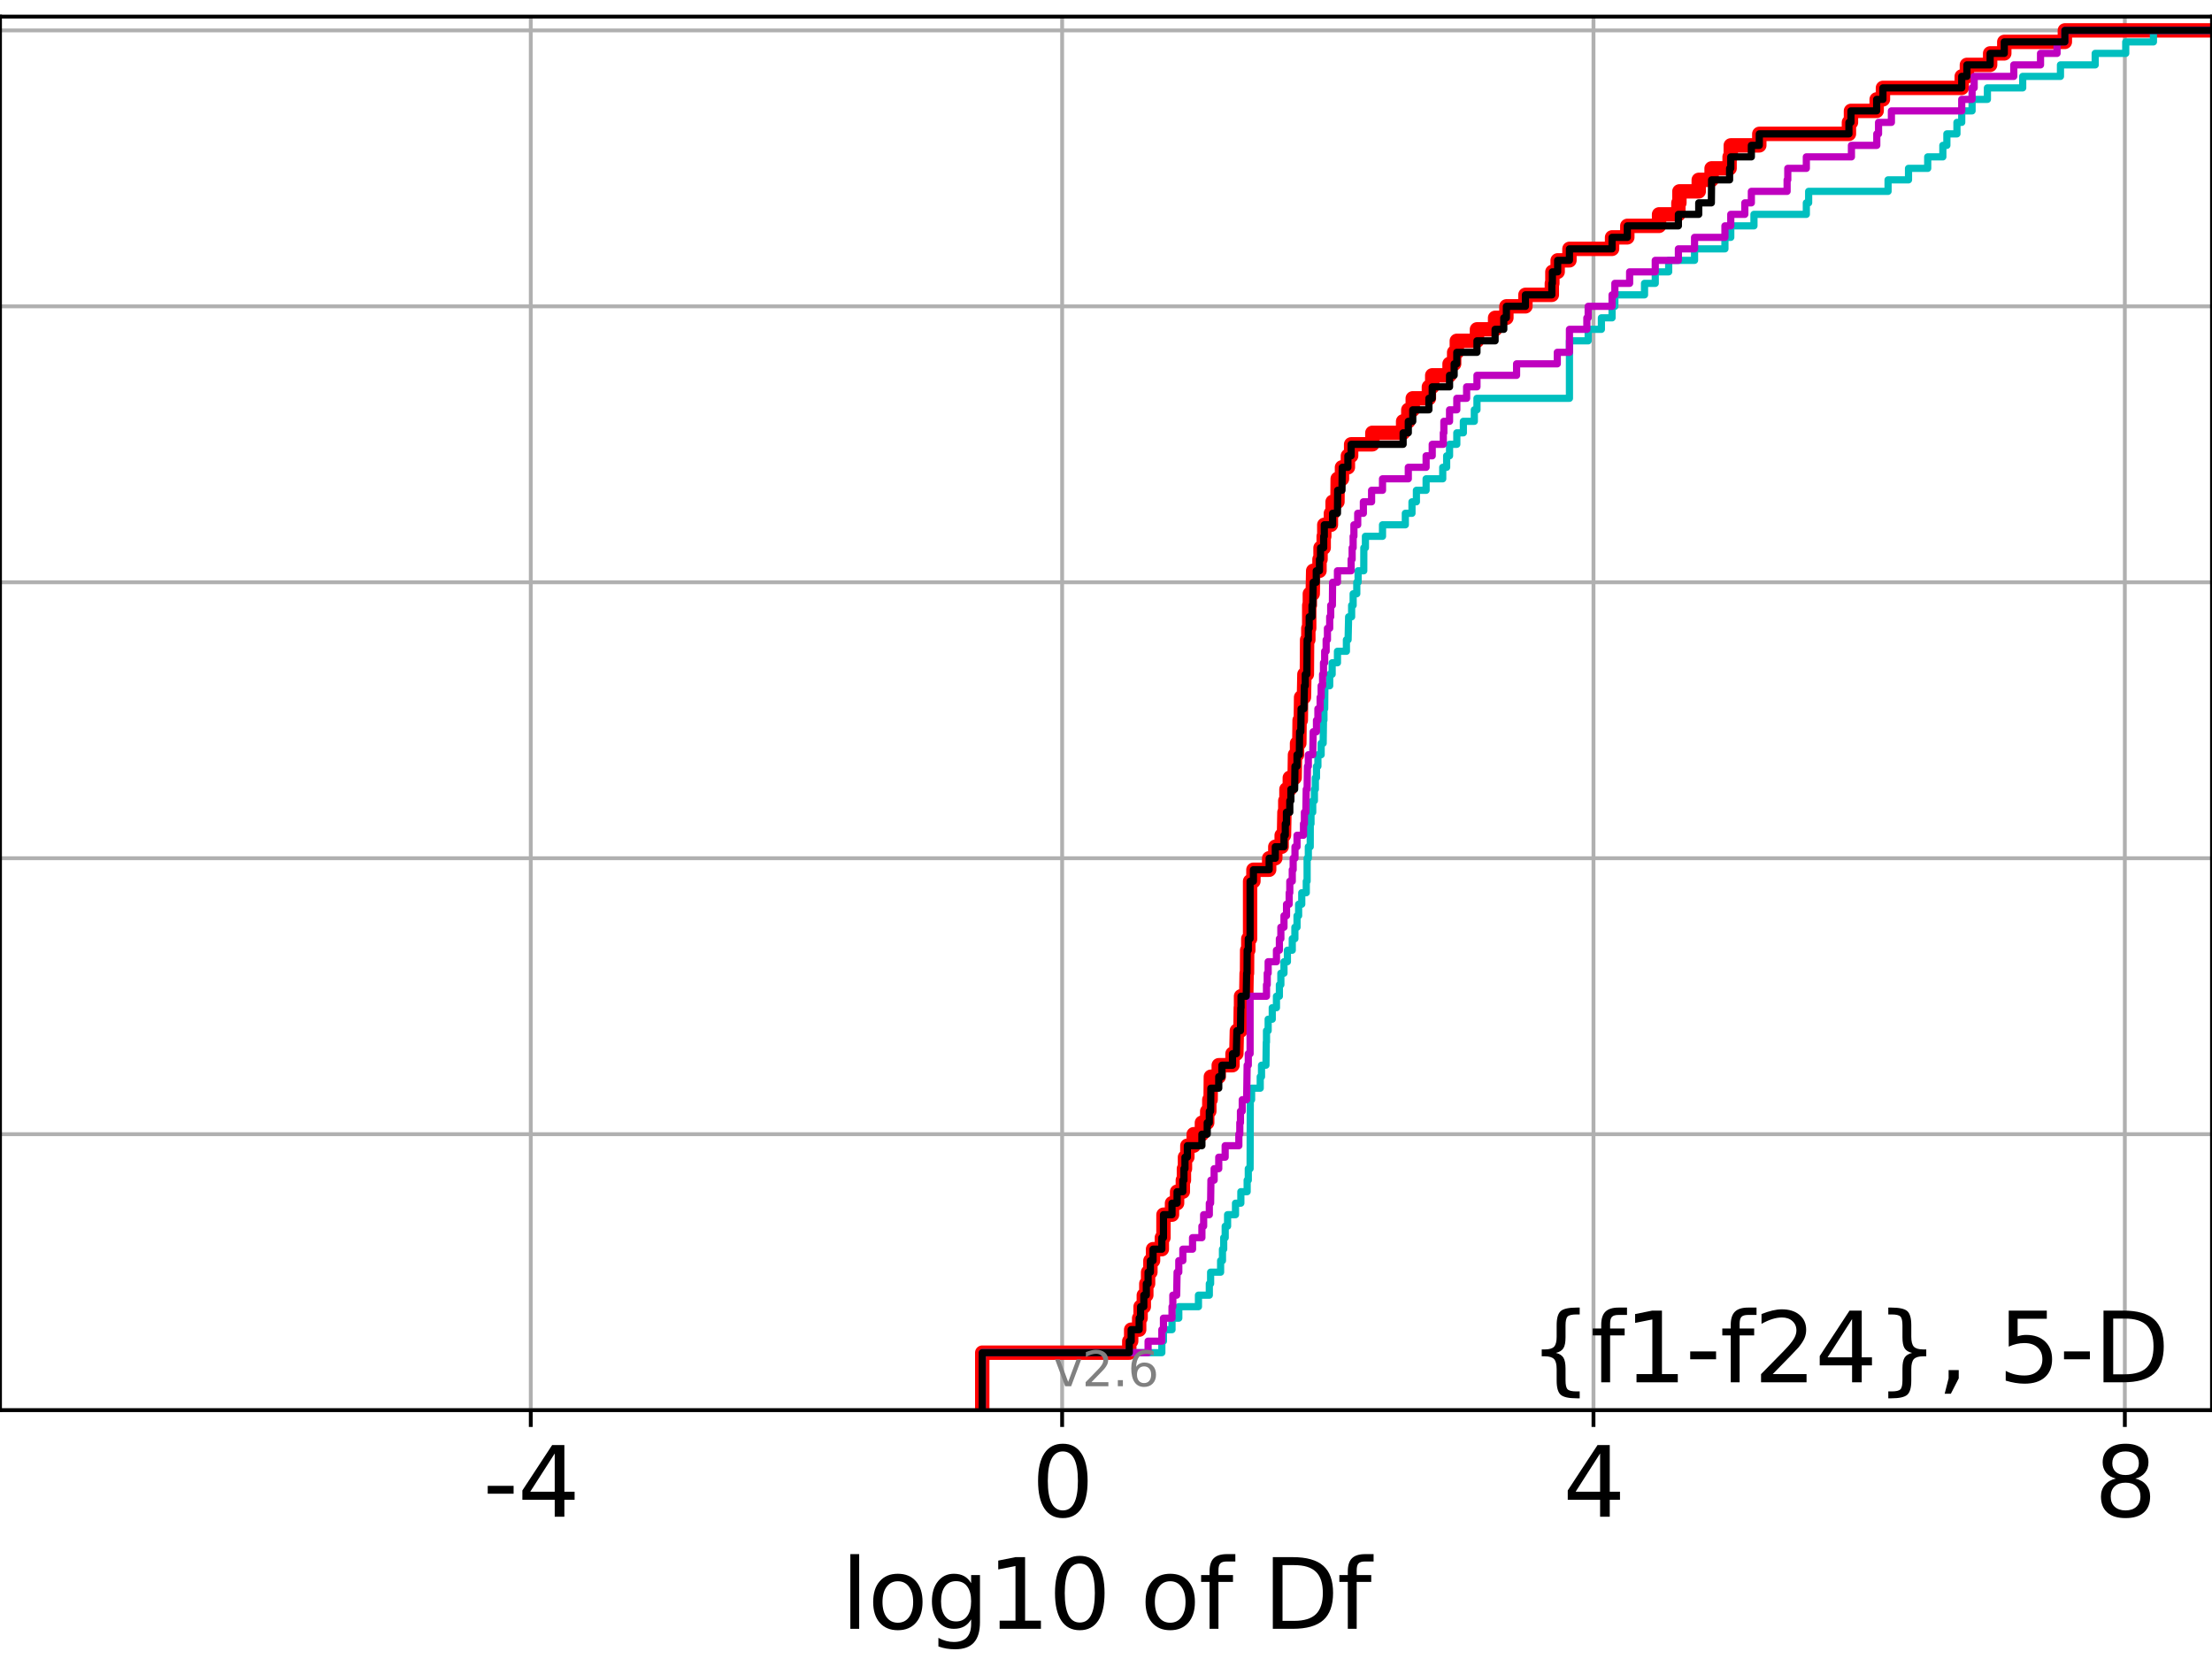 <?xml version="1.0" encoding="utf-8" standalone="no"?>
<!DOCTYPE svg PUBLIC "-//W3C//DTD SVG 1.1//EN"
  "http://www.w3.org/Graphics/SVG/1.1/DTD/svg11.dtd">
<svg xmlns:xlink="http://www.w3.org/1999/xlink" width="460.8pt" height="345.6pt" viewBox="0 0 460.8 345.6" xmlns="http://www.w3.org/2000/svg" version="1.1">
 <defs>
  <style type="text/css">*{stroke-linejoin: round; stroke-linecap: butt}</style>
 </defs>
 <g id="figure_1">
  <g id="patch_1">
   <path d="M 0 345.6 
L 460.8 345.6 
L 460.8 0 
L 0 0 
z
" style="fill: #ffffff"/>
  </g>
  <g id="axes_1">
   <g id="patch_2">
    <path d="M 0 293.76 
L 460.8 293.76 
L 460.8 3.456 
L 0 3.456 
z
" style="fill: #ffffff"/>
   </g>
   <g id="matplotlib.axis_1">
    <g id="xtick_1">
     <g id="line2d_1">
      <path d="M 110.571 293.76 
L 110.571 3.456 
" clip-path="url(#pbee6bc3c06)" style="fill: none; stroke: #b0b0b0; stroke-width: 0.8; stroke-linecap: square"/>
     </g>
     <g id="line2d_2">
      <defs>
       <path id="m026f078409" d="M 0 0 
L 0 3.5 
" style="stroke: #000000; stroke-width: 0.8"/>
      </defs>
      <g>
       <use xlink:href="#m026f078409" x="110.571" y="293.76" style="stroke: #000000; stroke-width: 0.8"/>
      </g>
     </g>
     <g id="text_1">
      <!-- -4 -->
      <g transform="translate(100.601 315.957)scale(0.2 -0.2)">
       <defs>
        <path id="DejaVuSans-2d" d="M 313 2009 
L 1997 2009 
L 1997 1497 
L 313 1497 
L 313 2009 
z
" transform="scale(0.016)"/>
        <path id="DejaVuSans-34" d="M 2419 4116 
L 825 1625 
L 2419 1625 
L 2419 4116 
z
M 2253 4666 
L 3047 4666 
L 3047 1625 
L 3713 1625 
L 3713 1100 
L 3047 1100 
L 3047 0 
L 2419 0 
L 2419 1100 
L 313 1100 
L 313 1709 
L 2253 4666 
z
" transform="scale(0.016)"/>
       </defs>
       <use xlink:href="#DejaVuSans-2d"/>
       <use xlink:href="#DejaVuSans-34" x="36.084"/>
      </g>
     </g>
    </g>
    <g id="xtick_2">
     <g id="line2d_3">
      <path d="M 221.262 293.76 
L 221.262 3.456 
" clip-path="url(#pbee6bc3c06)" style="fill: none; stroke: #b0b0b0; stroke-width: 0.8; stroke-linecap: square"/>
     </g>
     <g id="line2d_4">
      <g>
       <use xlink:href="#m026f078409" x="221.262" y="293.76" style="stroke: #000000; stroke-width: 0.8"/>
      </g>
     </g>
     <g id="text_2">
      <!-- 0 -->
      <g transform="translate(214.899 315.957)scale(0.2 -0.2)">
       <defs>
        <path id="DejaVuSans-30" d="M 2034 4250 
Q 1547 4250 1301 3770 
Q 1056 3291 1056 2328 
Q 1056 1369 1301 889 
Q 1547 409 2034 409 
Q 2525 409 2770 889 
Q 3016 1369 3016 2328 
Q 3016 3291 2770 3770 
Q 2525 4250 2034 4250 
z
M 2034 4750 
Q 2819 4750 3233 4129 
Q 3647 3509 3647 2328 
Q 3647 1150 3233 529 
Q 2819 -91 2034 -91 
Q 1250 -91 836 529 
Q 422 1150 422 2328 
Q 422 3509 836 4129 
Q 1250 4750 2034 4750 
z
" transform="scale(0.016)"/>
       </defs>
       <use xlink:href="#DejaVuSans-30"/>
      </g>
     </g>
    </g>
    <g id="xtick_3">
     <g id="line2d_5">
      <path d="M 331.952 293.76 
L 331.952 3.456 
" clip-path="url(#pbee6bc3c06)" style="fill: none; stroke: #b0b0b0; stroke-width: 0.8; stroke-linecap: square"/>
     </g>
     <g id="line2d_6">
      <g>
       <use xlink:href="#m026f078409" x="331.952" y="293.76" style="stroke: #000000; stroke-width: 0.8"/>
      </g>
     </g>
     <g id="text_3">
      <!-- 4 -->
      <g transform="translate(325.59 315.957)scale(0.2 -0.2)">
       <use xlink:href="#DejaVuSans-34"/>
      </g>
     </g>
    </g>
    <g id="xtick_4">
     <g id="line2d_7">
      <path d="M 442.643 293.76 
L 442.643 3.456 
" clip-path="url(#pbee6bc3c06)" style="fill: none; stroke: #b0b0b0; stroke-width: 0.8; stroke-linecap: square"/>
     </g>
     <g id="line2d_8">
      <g>
       <use xlink:href="#m026f078409" x="442.643" y="293.76" style="stroke: #000000; stroke-width: 0.8"/>
      </g>
     </g>
     <g id="text_4">
      <!-- 8 -->
      <g transform="translate(436.281 315.957)scale(0.2 -0.2)">
       <defs>
        <path id="DejaVuSans-38" d="M 2034 2216 
Q 1584 2216 1326 1975 
Q 1069 1734 1069 1313 
Q 1069 891 1326 650 
Q 1584 409 2034 409 
Q 2484 409 2743 651 
Q 3003 894 3003 1313 
Q 3003 1734 2745 1975 
Q 2488 2216 2034 2216 
z
M 1403 2484 
Q 997 2584 770 2862 
Q 544 3141 544 3541 
Q 544 4100 942 4425 
Q 1341 4750 2034 4750 
Q 2731 4750 3128 4425 
Q 3525 4100 3525 3541 
Q 3525 3141 3298 2862 
Q 3072 2584 2669 2484 
Q 3125 2378 3379 2068 
Q 3634 1759 3634 1313 
Q 3634 634 3220 271 
Q 2806 -91 2034 -91 
Q 1263 -91 848 271 
Q 434 634 434 1313 
Q 434 1759 690 2068 
Q 947 2378 1403 2484 
z
M 1172 3481 
Q 1172 3119 1398 2916 
Q 1625 2713 2034 2713 
Q 2441 2713 2670 2916 
Q 2900 3119 2900 3481 
Q 2900 3844 2670 4047 
Q 2441 4250 2034 4250 
Q 1625 4250 1398 4047 
Q 1172 3844 1172 3481 
z
" transform="scale(0.016)"/>
       </defs>
       <use xlink:href="#DejaVuSans-38"/>
      </g>
     </g>
    </g>
    <g id="text_5">
     <!-- log10 of Df -->
     <g transform="translate(175.214 339.313)scale(0.2 -0.2)">
      <defs>
       <path id="DejaVuSans-6c" d="M 603 4863 
L 1178 4863 
L 1178 0 
L 603 0 
L 603 4863 
z
" transform="scale(0.016)"/>
       <path id="DejaVuSans-6f" d="M 1959 3097 
Q 1497 3097 1228 2736 
Q 959 2375 959 1747 
Q 959 1119 1226 758 
Q 1494 397 1959 397 
Q 2419 397 2687 759 
Q 2956 1122 2956 1747 
Q 2956 2369 2687 2733 
Q 2419 3097 1959 3097 
z
M 1959 3584 
Q 2709 3584 3137 3096 
Q 3566 2609 3566 1747 
Q 3566 888 3137 398 
Q 2709 -91 1959 -91 
Q 1206 -91 779 398 
Q 353 888 353 1747 
Q 353 2609 779 3096 
Q 1206 3584 1959 3584 
z
" transform="scale(0.016)"/>
       <path id="DejaVuSans-67" d="M 2906 1791 
Q 2906 2416 2648 2759 
Q 2391 3103 1925 3103 
Q 1463 3103 1205 2759 
Q 947 2416 947 1791 
Q 947 1169 1205 825 
Q 1463 481 1925 481 
Q 2391 481 2648 825 
Q 2906 1169 2906 1791 
z
M 3481 434 
Q 3481 -459 3084 -895 
Q 2688 -1331 1869 -1331 
Q 1566 -1331 1297 -1286 
Q 1028 -1241 775 -1147 
L 775 -588 
Q 1028 -725 1275 -790 
Q 1522 -856 1778 -856 
Q 2344 -856 2625 -561 
Q 2906 -266 2906 331 
L 2906 616 
Q 2728 306 2450 153 
Q 2172 0 1784 0 
Q 1141 0 747 490 
Q 353 981 353 1791 
Q 353 2603 747 3093 
Q 1141 3584 1784 3584 
Q 2172 3584 2450 3431 
Q 2728 3278 2906 2969 
L 2906 3500 
L 3481 3500 
L 3481 434 
z
" transform="scale(0.016)"/>
       <path id="DejaVuSans-31" d="M 794 531 
L 1825 531 
L 1825 4091 
L 703 3866 
L 703 4441 
L 1819 4666 
L 2450 4666 
L 2450 531 
L 3481 531 
L 3481 0 
L 794 0 
L 794 531 
z
" transform="scale(0.016)"/>
       <path id="DejaVuSans-20" transform="scale(0.016)"/>
       <path id="DejaVuSans-66" d="M 2375 4863 
L 2375 4384 
L 1825 4384 
Q 1516 4384 1395 4259 
Q 1275 4134 1275 3809 
L 1275 3500 
L 2222 3500 
L 2222 3053 
L 1275 3053 
L 1275 0 
L 697 0 
L 697 3053 
L 147 3053 
L 147 3500 
L 697 3500 
L 697 3744 
Q 697 4328 969 4595 
Q 1241 4863 1831 4863 
L 2375 4863 
z
" transform="scale(0.016)"/>
       <path id="DejaVuSans-44" d="M 1259 4147 
L 1259 519 
L 2022 519 
Q 2988 519 3436 956 
Q 3884 1394 3884 2338 
Q 3884 3275 3436 3711 
Q 2988 4147 2022 4147 
L 1259 4147 
z
M 628 4666 
L 1925 4666 
Q 3281 4666 3915 4102 
Q 4550 3538 4550 2338 
Q 4550 1131 3912 565 
Q 3275 0 1925 0 
L 628 0 
L 628 4666 
z
" transform="scale(0.016)"/>
      </defs>
      <use xlink:href="#DejaVuSans-6c"/>
      <use xlink:href="#DejaVuSans-6f" x="27.783"/>
      <use xlink:href="#DejaVuSans-67" x="88.965"/>
      <use xlink:href="#DejaVuSans-31" x="152.441"/>
      <use xlink:href="#DejaVuSans-30" x="216.064"/>
      <use xlink:href="#DejaVuSans-20" x="279.688"/>
      <use xlink:href="#DejaVuSans-6f" x="311.475"/>
      <use xlink:href="#DejaVuSans-66" x="372.656"/>
      <use xlink:href="#DejaVuSans-20" x="407.861"/>
      <use xlink:href="#DejaVuSans-44" x="439.648"/>
      <use xlink:href="#DejaVuSans-66" x="516.65"/>
     </g>
    </g>
   </g>
   <g id="matplotlib.axis_2">
    <g id="ytick_1">
     <g id="line2d_9">
      <path d="M 0 293.76 
L 460.8 293.76 
" clip-path="url(#pbee6bc3c06)" style="fill: none; stroke: #b0b0b0; stroke-width: 0.8; stroke-linecap: square"/>
     </g>
     <g id="line2d_10">
      <defs>
       <path id="m6ed9f01816" d="M 0 0 
L -3.5 0 
" style="stroke: #000000; stroke-width: 0.8"/>
      </defs>
      <g>
       <use xlink:href="#m6ed9f01816" x="0" y="293.76" style="stroke: #000000; stroke-width: 0.8"/>
      </g>
     </g>
    </g>
    <g id="ytick_2">
     <g id="line2d_11">
      <path d="M 0 236.274 
L 460.8 236.274 
" clip-path="url(#pbee6bc3c06)" style="fill: none; stroke: #b0b0b0; stroke-width: 0.8; stroke-linecap: square"/>
     </g>
     <g id="line2d_12">
      <g>
       <use xlink:href="#m6ed9f01816" x="0" y="236.274" style="stroke: #000000; stroke-width: 0.8"/>
      </g>
     </g>
    </g>
    <g id="ytick_3">
     <g id="line2d_13">
      <path d="M 0 178.788 
L 460.8 178.788 
" clip-path="url(#pbee6bc3c06)" style="fill: none; stroke: #b0b0b0; stroke-width: 0.8; stroke-linecap: square"/>
     </g>
     <g id="line2d_14">
      <g>
       <use xlink:href="#m6ed9f01816" x="0" y="178.788" style="stroke: #000000; stroke-width: 0.8"/>
      </g>
     </g>
    </g>
    <g id="ytick_4">
     <g id="line2d_15">
      <path d="M 0 121.302 
L 460.8 121.302 
" clip-path="url(#pbee6bc3c06)" style="fill: none; stroke: #b0b0b0; stroke-width: 0.8; stroke-linecap: square"/>
     </g>
     <g id="line2d_16">
      <g>
       <use xlink:href="#m6ed9f01816" x="0" y="121.302" style="stroke: #000000; stroke-width: 0.8"/>
      </g>
     </g>
    </g>
    <g id="ytick_5">
     <g id="line2d_17">
      <path d="M 0 63.816 
L 460.8 63.816 
" clip-path="url(#pbee6bc3c06)" style="fill: none; stroke: #b0b0b0; stroke-width: 0.8; stroke-linecap: square"/>
     </g>
     <g id="line2d_18">
      <g>
       <use xlink:href="#m6ed9f01816" x="0" y="63.816" style="stroke: #000000; stroke-width: 0.8"/>
      </g>
     </g>
    </g>
    <g id="ytick_6">
     <g id="line2d_19">
      <path d="M 0 6.33 
L 460.8 6.33 
" clip-path="url(#pbee6bc3c06)" style="fill: none; stroke: #b0b0b0; stroke-width: 0.8; stroke-linecap: square"/>
     </g>
     <g id="line2d_20">
      <g>
       <use xlink:href="#m6ed9f01816" x="0" y="6.33" style="stroke: #000000; stroke-width: 0.8"/>
      </g>
     </g>
    </g>
   </g>
   <g id="line2d_21">
    <path d="M 204.619 293.76 
L 204.619 281.784 
L 235.248 281.784 
L 235.248 279.389 
L 235.644 279.389 
L 235.644 276.993 
L 237.309 276.993 
L 237.309 274.598 
L 237.607 274.598 
L 237.607 272.203 
L 238.277 272.203 
L 238.277 269.808 
L 238.799 269.808 
L 238.799 267.412 
L 239.168 267.412 
L 239.168 265.017 
L 239.65 265.017 
L 239.65 262.622 
L 240.202 262.622 
L 240.202 260.227 
L 242.033 260.227 
L 242.033 257.831 
L 242.368 257.831 
L 242.375 253.041 
L 244.152 253.041 
L 244.152 250.646 
L 245.21 250.646 
L 245.21 248.25 
L 246.407 248.25 
L 246.407 245.855 
L 246.633 245.855 
L 246.633 243.46 
L 246.851 243.46 
L 246.851 241.065 
L 247.347 241.065 
L 247.347 238.669 
L 248.671 238.669 
L 248.671 236.274 
L 250.379 236.274 
L 250.379 233.879 
L 251.485 233.879 
L 251.485 231.484 
L 251.924 231.484 
L 251.924 229.088 
L 252.193 229.088 
L 252.243 224.298 
L 253.888 224.298 
L 253.888 221.903 
L 256.753 221.903 
L 256.753 219.507 
L 257.553 219.507 
L 257.663 214.717 
L 258.41 214.717 
L 258.48 209.926 
L 258.529 209.926 
L 258.529 207.531 
L 259.615 207.531 
L 259.698 202.741 
L 259.778 202.741 
L 259.805 197.95 
L 260.044 197.95 
L 260.044 195.555 
L 260.418 195.555 
L 260.418 183.579 
L 261.11 183.579 
L 261.11 181.183 
L 264.391 181.183 
L 264.391 178.788 
L 265.668 178.788 
L 265.668 176.393 
L 266.994 176.393 
L 266.994 173.998 
L 267.477 173.998 
L 267.57 169.207 
L 267.75 169.207 
L 267.75 166.812 
L 267.987 166.812 
L 267.987 164.417 
L 268.689 164.417 
L 268.689 162.021 
L 269.696 162.021 
L 269.769 157.231 
L 270.196 157.231 
L 270.196 154.836 
L 270.674 154.836 
L 270.73 150.045 
L 270.981 150.045 
L 271.042 145.255 
L 271.634 145.255 
L 271.731 140.464 
L 272.246 140.464 
L 272.295 133.278 
L 272.55 133.278 
L 272.55 130.883 
L 272.731 130.883 
L 272.738 126.093 
L 272.863 126.093 
L 272.863 123.697 
L 273.464 123.697 
L 273.558 118.907 
L 274.874 118.907 
L 274.874 116.512 
L 275.091 116.512 
L 275.091 114.116 
L 275.748 114.116 
L 275.748 111.721 
L 275.873 111.721 
L 275.873 109.326 
L 277.252 109.326 
L 277.252 106.931 
L 277.605 106.931 
L 277.605 104.535 
L 278.616 104.535 
L 278.66 99.745 
L 279.558 99.745 
L 279.558 97.35 
L 280.792 97.35 
L 280.792 94.954 
L 281.465 94.954 
L 281.465 92.559 
L 285.887 92.559 
L 285.887 90.164 
L 292.295 90.164 
L 292.295 87.769 
L 293.376 87.769 
L 293.376 85.373 
L 294.3 85.373 
L 294.3 82.978 
L 297.664 82.978 
L 297.664 80.583 
L 298.359 80.583 
L 298.359 78.188 
L 301.969 78.188 
L 301.969 75.792 
L 302.926 75.792 
L 302.926 73.397 
L 303.48 73.397 
L 303.48 71.002 
L 307.68 71.002 
L 307.68 68.607 
L 311.455 68.607 
L 311.455 66.211 
L 313.809 66.211 
L 313.809 63.816 
L 317.773 63.816 
L 317.773 61.421 
L 323.278 61.421 
L 323.278 59.026 
L 323.39 59.026 
L 323.39 56.63 
L 324.489 56.63 
L 324.489 54.235 
L 326.945 54.235 
L 326.945 51.84 
L 335.822 51.84 
L 335.822 49.445 
L 338.999 49.445 
L 338.999 47.05 
L 345.613 47.05 
L 345.613 44.654 
L 349.64 44.654 
L 349.64 42.259 
L 349.852 42.259 
L 349.852 39.864 
L 353.878 39.864 
L 353.878 37.469 
L 356.555 37.469 
L 356.555 35.073 
L 360.305 35.073 
L 360.305 32.678 
L 360.551 32.678 
L 360.551 30.283 
L 366.494 30.283 
L 366.494 27.888 
L 385.166 27.888 
L 385.166 25.492 
L 385.591 25.492 
L 385.591 23.097 
L 390.942 23.097 
L 390.942 20.702 
L 392.25 20.702 
L 392.25 18.307 
L 408.663 18.307 
L 408.663 15.911 
L 409.741 15.911 
L 409.741 13.516 
L 414.581 13.516 
L 414.581 11.121 
L 417.529 11.121 
L 417.529 8.726 
L 430.148 8.726 
L 430.148 6.33 
L 430.148 6.33 
L 460.8 6.33 
L 460.8 6.33 
" clip-path="url(#pbee6bc3c06)" style="fill: none; stroke: #ff0000; stroke-width: 3; stroke-linecap: square"/>
   </g>
   <g id="line2d_22">
    <path d="M 204.619 293.76 
L 204.619 281.784 
L 242.033 281.784 
L 242.033 279.389 
L 242.368 279.389 
L 242.368 276.993 
L 244.152 276.993 
L 244.152 274.598 
L 245.563 274.598 
L 245.563 272.203 
L 249.661 272.203 
L 249.661 269.808 
L 251.924 269.808 
L 251.924 267.412 
L 252.193 267.412 
L 252.193 265.017 
L 254.275 265.017 
L 254.275 262.622 
L 254.661 262.622 
L 254.661 260.227 
L 254.918 260.227 
L 254.918 257.831 
L 255.233 257.831 
L 255.233 255.436 
L 255.728 255.436 
L 255.728 253.041 
L 257.379 253.041 
L 257.379 250.646 
L 258.492 250.646 
L 258.492 248.25 
L 259.805 248.25 
L 259.805 245.855 
L 260.044 245.855 
L 260.044 243.46 
L 260.418 243.46 
L 260.46 229.088 
L 260.731 229.088 
L 260.731 226.693 
L 262.528 226.693 
L 262.528 224.298 
L 262.797 224.298 
L 262.797 221.903 
L 263.721 221.903 
L 263.785 217.112 
L 263.833 217.112 
L 263.833 214.717 
L 264.18 214.717 
L 264.18 212.322 
L 265.034 212.322 
L 265.034 209.926 
L 265.909 209.926 
L 265.909 207.531 
L 266.518 207.531 
L 266.518 205.136 
L 266.826 205.136 
L 266.826 202.741 
L 267.477 202.741 
L 267.477 200.345 
L 268.191 200.345 
L 268.191 197.95 
L 269.202 197.95 
L 269.202 195.555 
L 269.748 195.555 
L 269.748 193.16 
L 270.196 193.16 
L 270.196 190.764 
L 270.528 190.764 
L 270.528 188.369 
L 271.179 188.369 
L 271.179 185.974 
L 272.122 185.974 
L 272.122 183.579 
L 272.295 183.579 
L 272.296 178.788 
L 272.55 178.788 
L 272.55 176.393 
L 272.943 176.393 
L 272.958 171.602 
L 273.105 171.602 
L 273.105 169.207 
L 273.464 169.207 
L 273.464 166.812 
L 273.814 166.812 
L 273.814 164.417 
L 274.011 164.417 
L 274.011 162.021 
L 274.25 162.021 
L 274.25 159.626 
L 274.544 159.626 
L 274.544 157.231 
L 275.221 157.231 
L 275.221 154.836 
L 275.64 154.836 
L 275.705 150.045 
L 275.802 150.045 
L 275.802 147.65 
L 275.953 147.65 
L 275.996 142.859 
L 277 142.859 
L 277 140.464 
L 277.512 140.464 
L 277.512 138.069 
L 278.616 138.069 
L 278.616 135.674 
L 280.482 135.674 
L 280.482 133.278 
L 280.833 133.278 
L 280.943 128.488 
L 281.569 128.488 
L 281.569 126.093 
L 281.885 126.093 
L 281.885 123.697 
L 282.642 123.697 
L 282.642 121.302 
L 282.918 121.302 
L 282.918 118.907 
L 284.096 118.907 
L 284.112 114.116 
L 284.44 114.116 
L 284.44 111.721 
L 288.002 111.721 
L 288.002 109.326 
L 292.756 109.326 
L 292.756 106.931 
L 294.142 106.931 
L 294.142 104.535 
L 295.063 104.535 
L 295.063 102.14 
L 297.084 102.14 
L 297.084 99.745 
L 300.547 99.745 
L 300.547 97.35 
L 301.364 97.35 
L 301.364 94.954 
L 301.969 94.954 
L 301.969 92.559 
L 303.48 92.559 
L 303.48 90.164 
L 304.845 90.164 
L 304.845 87.769 
L 307.128 87.769 
L 307.128 85.373 
L 307.68 85.373 
L 307.68 82.978 
L 326.945 82.978 
L 326.945 71.002 
L 330.846 71.002 
L 330.846 68.607 
L 333.6 68.607 
L 333.6 66.211 
L 335.822 66.211 
L 335.822 63.816 
L 336.406 63.816 
L 336.406 61.421 
L 342.584 61.421 
L 342.584 59.026 
L 344.822 59.026 
L 344.822 56.63 
L 347.618 56.63 
L 347.618 54.235 
L 353.006 54.235 
L 353.006 51.84 
L 359.335 51.84 
L 359.335 49.445 
L 360.551 49.445 
L 360.551 47.05 
L 365.383 47.05 
L 365.383 44.654 
L 376.292 44.654 
L 376.292 42.259 
L 376.773 42.259 
L 376.773 39.864 
L 393.319 39.864 
L 393.319 37.469 
L 397.578 37.469 
L 397.578 35.073 
L 401.577 35.073 
L 401.577 32.678 
L 404.728 32.678 
L 404.728 30.283 
L 405.567 30.283 
L 405.567 27.888 
L 407.666 27.888 
L 407.666 25.492 
L 408.663 25.492 
L 408.663 23.097 
L 410.82 23.097 
L 410.82 20.702 
L 414.013 20.702 
L 414.013 18.307 
L 421.366 18.307 
L 421.366 15.911 
L 429.231 15.911 
L 429.231 13.516 
L 436.468 13.516 
L 436.468 11.121 
L 442.832 11.121 
L 442.832 8.726 
L 448.601 8.726 
L 448.601 6.33 
L 448.601 6.33 
L 460.8 6.33 
L 460.8 6.33 
" clip-path="url(#pbee6bc3c06)" style="fill: none; stroke: #00bfbf; stroke-width: 1.5; stroke-linecap: square"/>
   </g>
   <g id="line2d_23">
    <path d="M 204.619 293.76 
L 204.619 281.784 
L 239.168 281.784 
L 239.168 279.389 
L 242.033 279.389 
L 242.033 276.993 
L 242.368 276.993 
L 242.368 274.598 
L 244.152 274.598 
L 244.152 272.203 
L 244.321 272.203 
L 244.321 269.808 
L 245.122 269.808 
L 245.21 265.017 
L 245.563 265.017 
L 245.563 262.622 
L 246.407 262.622 
L 246.407 260.227 
L 248.428 260.227 
L 248.428 257.831 
L 250.379 257.831 
L 250.379 255.436 
L 250.741 255.436 
L 250.741 253.041 
L 251.924 253.041 
L 251.924 250.646 
L 252.193 250.646 
L 252.257 245.855 
L 252.927 245.855 
L 252.927 243.46 
L 253.888 243.46 
L 253.888 241.065 
L 255.225 241.065 
L 255.225 238.669 
L 258.074 238.669 
L 258.074 236.274 
L 258.275 236.274 
L 258.275 233.879 
L 258.41 233.879 
L 258.41 231.484 
L 258.783 231.484 
L 258.783 229.088 
L 259.698 229.088 
L 259.805 221.903 
L 260.044 221.903 
L 260.044 219.507 
L 260.418 219.507 
L 260.418 207.531 
L 263.833 207.531 
L 263.833 205.136 
L 263.987 205.136 
L 263.987 202.741 
L 264.18 202.741 
L 264.18 200.345 
L 265.909 200.345 
L 265.909 197.95 
L 266.518 197.95 
L 266.518 195.555 
L 266.826 195.555 
L 266.826 193.16 
L 267.477 193.16 
L 267.477 190.764 
L 268.007 190.764 
L 268.007 188.369 
L 268.56 188.369 
L 268.56 185.974 
L 268.689 185.974 
L 268.689 183.579 
L 269.202 183.579 
L 269.202 181.183 
L 269.39 181.183 
L 269.39 178.788 
L 269.769 178.788 
L 269.769 176.393 
L 270.196 176.393 
L 270.196 173.998 
L 271.542 173.998 
L 271.542 171.602 
L 271.731 171.602 
L 271.731 169.207 
L 272.034 169.207 
L 272.112 164.417 
L 272.295 164.417 
L 272.365 159.626 
L 272.55 159.626 
L 272.55 157.231 
L 273.464 157.231 
L 273.558 152.44 
L 274.244 152.44 
L 274.244 150.045 
L 274.544 150.045 
L 274.544 147.65 
L 275.01 147.65 
L 275.01 145.255 
L 275.22 145.255 
L 275.22 142.859 
L 275.519 142.859 
L 275.519 140.464 
L 275.705 140.464 
L 275.705 138.069 
L 275.953 138.069 
L 275.953 135.674 
L 276.261 135.674 
L 276.261 133.278 
L 276.529 133.278 
L 276.529 130.883 
L 277 130.883 
L 277 128.488 
L 277.212 128.488 
L 277.212 126.093 
L 277.559 126.093 
L 277.605 121.302 
L 278.616 121.302 
L 278.616 118.907 
L 281.466 118.907 
L 281.466 116.512 
L 281.677 116.512 
L 281.677 114.116 
L 281.885 114.116 
L 281.885 111.721 
L 282.044 111.721 
L 282.044 109.326 
L 282.837 109.326 
L 282.837 106.931 
L 284.015 106.931 
L 284.015 104.535 
L 285.727 104.535 
L 285.727 102.14 
L 288.002 102.14 
L 288.002 99.745 
L 293.376 99.745 
L 293.376 97.35 
L 297.084 97.35 
L 297.084 94.954 
L 298.359 94.954 
L 298.359 92.559 
L 300.669 92.559 
L 300.669 90.164 
L 300.784 90.164 
L 300.784 87.769 
L 301.969 87.769 
L 301.969 85.373 
L 303.48 85.373 
L 303.48 82.978 
L 305.523 82.978 
L 305.523 80.583 
L 307.68 80.583 
L 307.68 78.188 
L 315.932 78.188 
L 315.932 75.792 
L 324.412 75.792 
L 324.412 73.397 
L 326.945 73.397 
L 326.945 68.607 
L 330.571 68.607 
L 330.571 66.211 
L 330.846 66.211 
L 330.846 63.816 
L 335.822 63.816 
L 335.822 61.421 
L 336.406 61.421 
L 336.406 59.026 
L 339.481 59.026 
L 339.481 56.63 
L 344.822 56.63 
L 344.822 54.235 
L 349.64 54.235 
L 349.64 51.84 
L 353.006 51.84 
L 353.006 49.445 
L 359.335 49.445 
L 359.335 47.05 
L 360.551 47.05 
L 360.551 44.654 
L 363.477 44.654 
L 363.477 42.259 
L 364.839 42.259 
L 364.839 39.864 
L 372.286 39.864 
L 372.286 37.469 
L 372.427 37.469 
L 372.427 35.073 
L 376.292 35.073 
L 376.292 32.678 
L 385.687 32.678 
L 385.687 30.283 
L 390.968 30.283 
L 390.968 27.888 
L 391.335 27.888 
L 391.335 25.492 
L 394.014 25.492 
L 394.014 23.097 
L 408.663 23.097 
L 408.663 20.702 
L 410.82 20.702 
L 410.82 18.307 
L 411.258 18.307 
L 411.258 15.911 
L 419.506 15.911 
L 419.506 13.516 
L 425.079 13.516 
L 425.079 11.121 
L 428.521 11.121 
L 428.521 8.726 
L 430.148 8.726 
L 430.148 6.33 
L 430.148 6.33 
L 460.8 6.33 
L 460.8 6.33 
" clip-path="url(#pbee6bc3c06)" style="fill: none; stroke: #bf00bf; stroke-width: 1.5; stroke-linecap: square"/>
   </g>
   <g id="line2d_24">
    <path d="M 204.619 293.76 
L 204.619 281.784 
L 235.248 281.784 
L 235.248 279.389 
L 235.644 279.389 
L 235.644 276.993 
L 237.309 276.993 
L 237.309 274.598 
L 237.607 274.598 
L 237.607 272.203 
L 238.277 272.203 
L 238.277 269.808 
L 238.799 269.808 
L 238.799 267.412 
L 239.168 267.412 
L 239.168 265.017 
L 239.65 265.017 
L 239.65 262.622 
L 240.202 262.622 
L 240.202 260.227 
L 242.033 260.227 
L 242.033 257.831 
L 242.368 257.831 
L 242.375 253.041 
L 244.152 253.041 
L 244.152 250.646 
L 245.21 250.646 
L 245.21 248.25 
L 246.407 248.25 
L 246.407 245.855 
L 246.633 245.855 
L 246.633 243.46 
L 246.851 243.46 
L 246.851 241.065 
L 247.347 241.065 
L 247.347 238.669 
L 250.379 238.669 
L 250.379 236.274 
L 251.485 236.274 
L 251.485 233.879 
L 251.924 233.879 
L 251.924 231.484 
L 252.193 231.484 
L 252.243 226.693 
L 253.888 226.693 
L 253.888 224.298 
L 254.544 224.298 
L 254.544 221.903 
L 256.753 221.903 
L 256.753 219.507 
L 257.553 219.507 
L 257.663 214.717 
L 258.41 214.717 
L 258.48 209.926 
L 258.529 209.926 
L 258.529 207.531 
L 259.615 207.531 
L 259.698 202.741 
L 259.778 202.741 
L 259.805 197.95 
L 260.044 197.95 
L 260.044 195.555 
L 260.418 195.555 
L 260.418 183.579 
L 261.11 183.579 
L 261.11 181.183 
L 264.391 181.183 
L 264.391 178.788 
L 265.668 178.788 
L 265.668 176.393 
L 267.477 176.393 
L 267.477 173.998 
L 267.75 173.998 
L 267.75 171.602 
L 267.987 171.602 
L 267.987 169.207 
L 268.689 169.207 
L 268.689 166.812 
L 268.914 166.812 
L 268.914 164.417 
L 269.696 164.417 
L 269.769 159.626 
L 270.196 159.626 
L 270.196 157.231 
L 270.674 157.231 
L 270.73 152.44 
L 270.981 152.44 
L 271.042 147.65 
L 271.634 147.65 
L 271.731 142.859 
L 271.912 142.859 
L 271.912 140.464 
L 272.246 140.464 
L 272.295 133.278 
L 272.55 133.278 
L 272.55 130.883 
L 272.731 130.883 
L 272.731 128.488 
L 273.319 128.488 
L 273.319 126.093 
L 273.464 126.093 
L 273.558 121.302 
L 274.201 121.302 
L 274.201 118.907 
L 274.874 118.907 
L 274.874 116.512 
L 275.091 116.512 
L 275.091 114.116 
L 275.748 114.116 
L 275.748 111.721 
L 275.873 111.721 
L 275.873 109.326 
L 277.605 109.326 
L 277.605 106.931 
L 278.616 106.931 
L 278.66 102.14 
L 279.558 102.14 
L 279.62 97.35 
L 280.792 97.35 
L 280.792 94.954 
L 281.465 94.954 
L 281.465 92.559 
L 292.295 92.559 
L 292.295 90.164 
L 293.376 90.164 
L 293.376 87.769 
L 294.3 87.769 
L 294.3 85.373 
L 297.664 85.373 
L 297.664 82.978 
L 298.359 82.978 
L 298.359 80.583 
L 301.969 80.583 
L 301.969 78.188 
L 302.926 78.188 
L 302.926 75.792 
L 303.48 75.792 
L 303.48 73.397 
L 307.68 73.397 
L 307.68 71.002 
L 311.455 71.002 
L 311.455 68.607 
L 313.264 68.607 
L 313.264 66.211 
L 313.809 66.211 
L 313.809 63.816 
L 317.773 63.816 
L 317.773 61.421 
L 323.278 61.421 
L 323.278 59.026 
L 323.39 59.026 
L 323.39 56.63 
L 324.489 56.63 
L 324.489 54.235 
L 326.945 54.235 
L 326.945 51.84 
L 335.822 51.84 
L 335.822 49.445 
L 338.999 49.445 
L 338.999 47.05 
L 349.64 47.05 
L 349.64 44.654 
L 353.878 44.654 
L 353.878 42.259 
L 356.509 42.259 
L 356.555 37.469 
L 360.305 37.469 
L 360.305 35.073 
L 360.551 35.073 
L 360.551 32.678 
L 364.839 32.678 
L 364.839 30.283 
L 366.494 30.283 
L 366.494 27.888 
L 385.166 27.888 
L 385.166 25.492 
L 385.591 25.492 
L 385.591 23.097 
L 390.942 23.097 
L 390.942 20.702 
L 392.25 20.702 
L 392.25 18.307 
L 408.663 18.307 
L 408.663 15.911 
L 409.741 15.911 
L 409.741 13.516 
L 414.581 13.516 
L 414.581 11.121 
L 417.529 11.121 
L 417.529 8.726 
L 430.148 8.726 
L 430.148 6.33 
L 430.148 6.33 
L 460.8 6.33 
L 460.8 6.33 
" clip-path="url(#pbee6bc3c06)" style="fill: none; stroke: #000000; stroke-width: 1.5; stroke-linecap: square"/>
   </g>
   <g id="patch_3">
    <path d="M 0 293.76 
L 0 3.456 
" style="fill: none; stroke: #000000; stroke-width: 0.8; stroke-linejoin: miter; stroke-linecap: square"/>
   </g>
   <g id="patch_4">
    <path d="M 460.8 293.76 
L 460.8 3.456 
" style="fill: none; stroke: #000000; stroke-width: 0.8; stroke-linejoin: miter; stroke-linecap: square"/>
   </g>
   <g id="patch_5">
    <path d="M 0 293.76 
L 460.8 293.76 
" style="fill: none; stroke: #000000; stroke-width: 0.8; stroke-linejoin: miter; stroke-linecap: square"/>
   </g>
   <g id="patch_6">
    <path d="M 0 3.456 
L 460.8 3.456 
" style="fill: none; stroke: #000000; stroke-width: 0.8; stroke-linejoin: miter; stroke-linecap: square"/>
   </g>
   <g id="text_6">
    <!-- {f1-f24}, 5-D -->
    <g transform="translate(318.609 287.954)scale(0.2 -0.2)">
     <defs>
      <path id="DejaVuSans-7b" d="M 3272 -594 
L 3272 -1044 
L 3078 -1044 
Q 2300 -1044 2036 -812 
Q 1772 -581 1772 109 
L 1772 856 
Q 1772 1328 1603 1509 
Q 1434 1691 991 1691 
L 800 1691 
L 800 2138 
L 991 2138 
Q 1438 2138 1605 2317 
Q 1772 2497 1772 2963 
L 1772 3713 
Q 1772 4403 2036 4633 
Q 2300 4863 3078 4863 
L 3272 4863 
L 3272 4416 
L 3059 4416 
Q 2619 4416 2484 4278 
Q 2350 4141 2350 3700 
L 2350 2925 
Q 2350 2434 2208 2212 
Q 2066 1991 1722 1913 
Q 2069 1828 2209 1606 
Q 2350 1384 2350 897 
L 2350 122 
Q 2350 -319 2484 -456 
Q 2619 -594 3059 -594 
L 3272 -594 
z
" transform="scale(0.016)"/>
      <path id="DejaVuSans-32" d="M 1228 531 
L 3431 531 
L 3431 0 
L 469 0 
L 469 531 
Q 828 903 1448 1529 
Q 2069 2156 2228 2338 
Q 2531 2678 2651 2914 
Q 2772 3150 2772 3378 
Q 2772 3750 2511 3984 
Q 2250 4219 1831 4219 
Q 1534 4219 1204 4116 
Q 875 4013 500 3803 
L 500 4441 
Q 881 4594 1212 4672 
Q 1544 4750 1819 4750 
Q 2544 4750 2975 4387 
Q 3406 4025 3406 3419 
Q 3406 3131 3298 2873 
Q 3191 2616 2906 2266 
Q 2828 2175 2409 1742 
Q 1991 1309 1228 531 
z
" transform="scale(0.016)"/>
      <path id="DejaVuSans-7d" d="M 800 -594 
L 1019 -594 
Q 1456 -594 1589 -459 
Q 1722 -325 1722 122 
L 1722 897 
Q 1722 1384 1862 1606 
Q 2003 1828 2350 1913 
Q 2003 1991 1862 2212 
Q 1722 2434 1722 2925 
L 1722 3700 
Q 1722 4144 1589 4280 
Q 1456 4416 1019 4416 
L 800 4416 
L 800 4863 
L 997 4863 
Q 1775 4863 2036 4633 
Q 2297 4403 2297 3713 
L 2297 2963 
Q 2297 2497 2465 2317 
Q 2634 2138 3078 2138 
L 3272 2138 
L 3272 1691 
L 3078 1691 
Q 2634 1691 2465 1509 
Q 2297 1328 2297 856 
L 2297 109 
Q 2297 -581 2036 -812 
Q 1775 -1044 997 -1044 
L 800 -1044 
L 800 -594 
z
" transform="scale(0.016)"/>
      <path id="DejaVuSans-2c" d="M 750 794 
L 1409 794 
L 1409 256 
L 897 -744 
L 494 -744 
L 750 256 
L 750 794 
z
" transform="scale(0.016)"/>
      <path id="DejaVuSans-35" d="M 691 4666 
L 3169 4666 
L 3169 4134 
L 1269 4134 
L 1269 2991 
Q 1406 3038 1543 3061 
Q 1681 3084 1819 3084 
Q 2600 3084 3056 2656 
Q 3513 2228 3513 1497 
Q 3513 744 3044 326 
Q 2575 -91 1722 -91 
Q 1428 -91 1123 -41 
Q 819 9 494 109 
L 494 744 
Q 775 591 1075 516 
Q 1375 441 1709 441 
Q 2250 441 2565 725 
Q 2881 1009 2881 1497 
Q 2881 1984 2565 2268 
Q 2250 2553 1709 2553 
Q 1456 2553 1204 2497 
Q 953 2441 691 2322 
L 691 4666 
z
" transform="scale(0.016)"/>
     </defs>
     <use xlink:href="#DejaVuSans-7b"/>
     <use xlink:href="#DejaVuSans-66" x="63.623"/>
     <use xlink:href="#DejaVuSans-31" x="98.828"/>
     <use xlink:href="#DejaVuSans-2d" x="162.451"/>
     <use xlink:href="#DejaVuSans-66" x="198.535"/>
     <use xlink:href="#DejaVuSans-32" x="233.74"/>
     <use xlink:href="#DejaVuSans-34" x="297.363"/>
     <use xlink:href="#DejaVuSans-7d" x="360.986"/>
     <use xlink:href="#DejaVuSans-2c" x="424.609"/>
     <use xlink:href="#DejaVuSans-20" x="456.396"/>
     <use xlink:href="#DejaVuSans-35" x="488.184"/>
     <use xlink:href="#DejaVuSans-2d" x="551.807"/>
     <use xlink:href="#DejaVuSans-44" x="587.891"/>
    </g>
   </g>
   <g id="text_7">
    <!-- v2.6 -->
    <g style="fill: #808080" transform="translate(219.489 288.777)scale(0.1 -0.1)">
     <defs>
      <path id="DejaVuSans-76" d="M 191 3500 
L 800 3500 
L 1894 563 
L 2988 3500 
L 3597 3500 
L 2284 0 
L 1503 0 
L 191 3500 
z
" transform="scale(0.016)"/>
      <path id="DejaVuSans-2e" d="M 684 794 
L 1344 794 
L 1344 0 
L 684 0 
L 684 794 
z
" transform="scale(0.016)"/>
      <path id="DejaVuSans-36" d="M 2113 2584 
Q 1688 2584 1439 2293 
Q 1191 2003 1191 1497 
Q 1191 994 1439 701 
Q 1688 409 2113 409 
Q 2538 409 2786 701 
Q 3034 994 3034 1497 
Q 3034 2003 2786 2293 
Q 2538 2584 2113 2584 
z
M 3366 4563 
L 3366 3988 
Q 3128 4100 2886 4159 
Q 2644 4219 2406 4219 
Q 1781 4219 1451 3797 
Q 1122 3375 1075 2522 
Q 1259 2794 1537 2939 
Q 1816 3084 2150 3084 
Q 2853 3084 3261 2657 
Q 3669 2231 3669 1497 
Q 3669 778 3244 343 
Q 2819 -91 2113 -91 
Q 1303 -91 875 529 
Q 447 1150 447 2328 
Q 447 3434 972 4092 
Q 1497 4750 2381 4750 
Q 2619 4750 2861 4703 
Q 3103 4656 3366 4563 
z
" transform="scale(0.016)"/>
     </defs>
     <use xlink:href="#DejaVuSans-76"/>
     <use xlink:href="#DejaVuSans-32" x="59.18"/>
     <use xlink:href="#DejaVuSans-2e" x="122.803"/>
     <use xlink:href="#DejaVuSans-36" x="154.59"/>
    </g>
   </g>
  </g>
 </g>
 <defs>
  <clipPath id="pbee6bc3c06">
   <rect x="0" y="3.456" width="460.8" height="290.304"/>
  </clipPath>
 </defs>
</svg>
